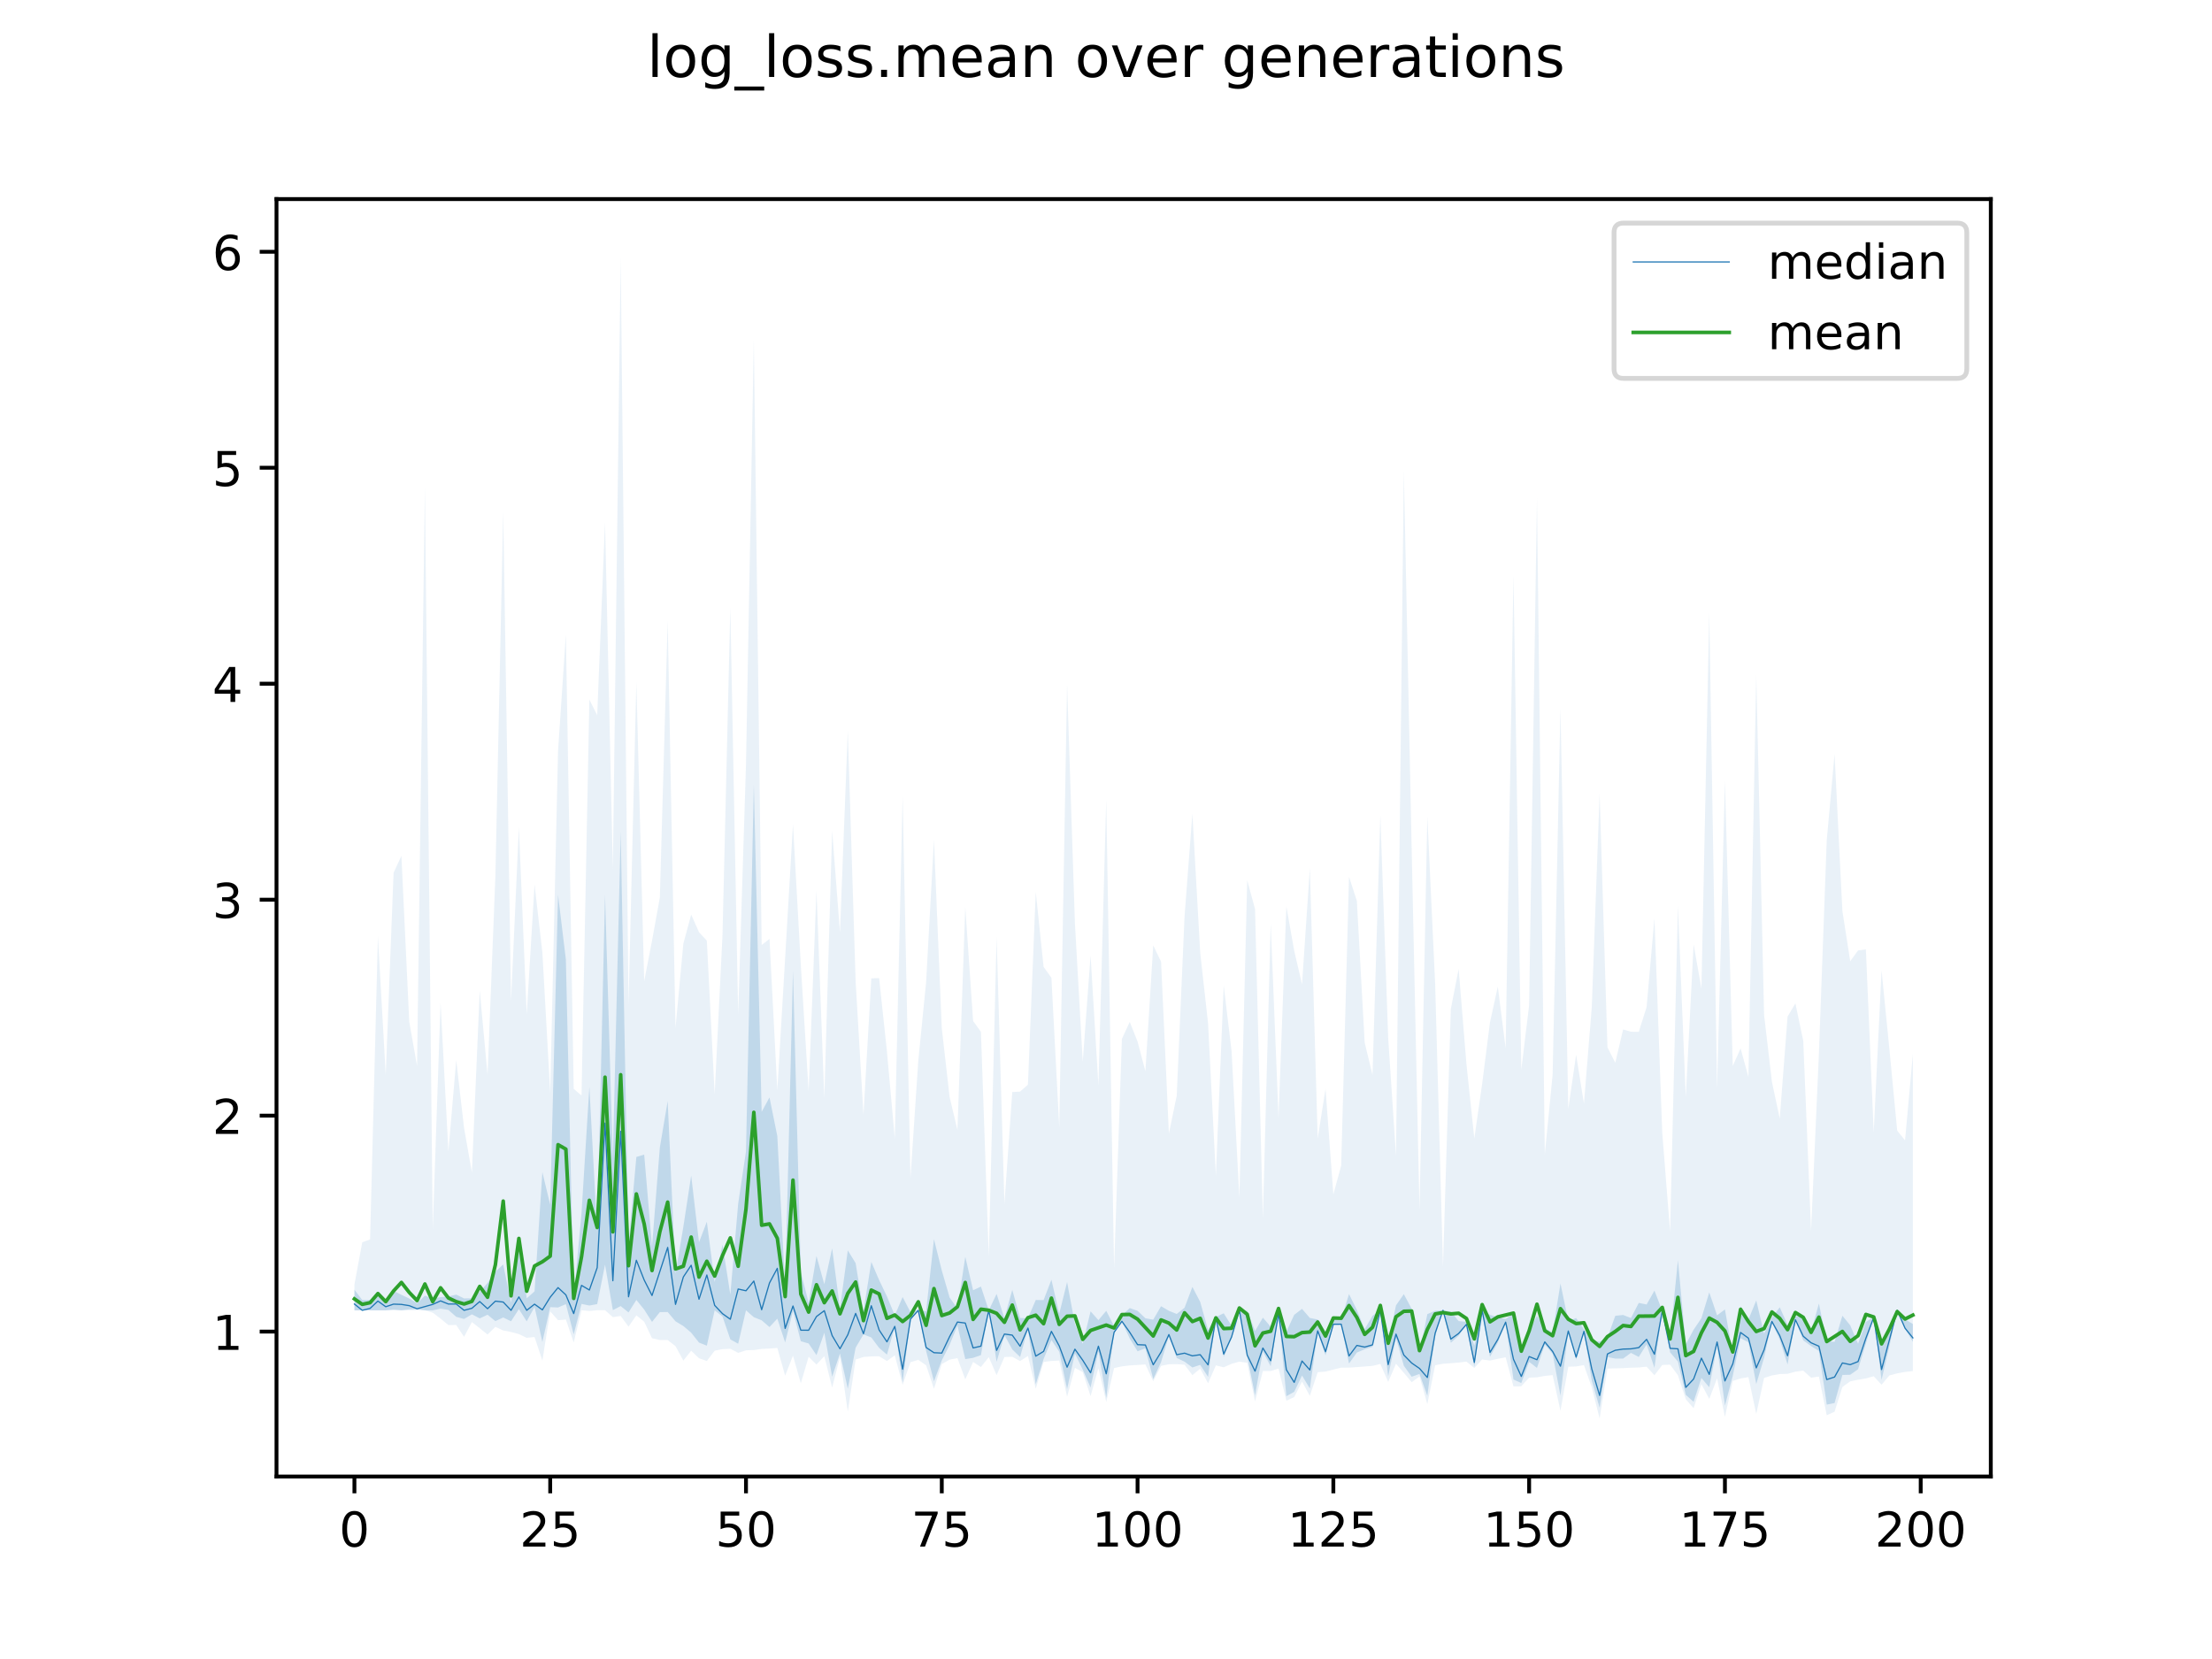 <?xml version="1.0" encoding="utf-8" standalone="no"?>
<!DOCTYPE svg PUBLIC "-//W3C//DTD SVG 1.1//EN"
  "http://www.w3.org/Graphics/SVG/1.1/DTD/svg11.dtd">
<!-- Created with matplotlib (https://matplotlib.org/) -->
<svg height="345.6pt" version="1.1" viewBox="0 0 460.8 345.6" width="460.8pt" xmlns="http://www.w3.org/2000/svg" xmlns:xlink="http://www.w3.org/1999/xlink">
 <defs>
  <style type="text/css">
*{stroke-linecap:butt;stroke-linejoin:round;}
  </style>
 </defs>
 <g id="figure_1">
  <g id="patch_1">
   <path d="M 0 345.6 
L 460.8 345.6 
L 460.8 0 
L 0 0 
z
" style="fill:#ffffff;"/>
  </g>
  <g id="axes_1">
   <g id="patch_2">
    <path d="M 57.6 307.584 
L 414.72 307.584 
L 414.72 41.472 
L 57.6 41.472 
z
" style="fill:#ffffff;"/>
   </g>
   <g id="PolyCollection_1">
    <path clip-path="url(#pd19eeae9bf)" d="M 73.833 268.662 
L 73.833 272.963 
L 75.464 272.963 
L 77.096 272.963 
L 78.727 272.963 
L 80.358 272.963 
L 81.99 272.797 
L 83.621 272.963 
L 85.253 272.754 
L 86.884 272.712 
L 88.516 272.959 
L 90.147 272.963 
L 91.778 272.611 
L 93.41 272.883 
L 95.041 274.317 
L 96.673 274.766 
L 98.304 273.795 
L 99.936 274.644 
L 101.567 273.883 
L 103.198 275.218 
L 104.83 274.454 
L 106.461 275.244 
L 108.093 272.721 
L 109.724 275.262 
L 111.356 272.267 
L 112.987 279.549 
L 114.618 272.303 
L 116.25 272.374 
L 117.881 271.678 
L 119.513 277.966 
L 121.144 271.625 
L 122.776 271.966 
L 124.407 271.668 
L 126.038 263.473 
L 127.67 272.926 
L 129.301 272.08 
L 130.933 273.408 
L 132.564 270.801 
L 134.196 272.808 
L 135.827 275.377 
L 137.458 273.339 
L 139.09 273.314 
L 140.721 275.253 
L 142.353 276.236 
L 143.984 277.617 
L 145.616 279.681 
L 147.247 280.33 
L 148.879 272.963 
L 150.51 274.254 
L 152.141 279.015 
L 153.773 279.924 
L 155.404 272.963 
L 157.036 274.396 
L 158.667 275.043 
L 160.299 276.452 
L 161.93 274.697 
L 163.561 279.648 
L 165.193 273.113 
L 166.824 279.4 
L 168.456 279.872 
L 170.087 282.299 
L 171.719 277.636 
L 173.35 286.793 
L 174.981 281.963 
L 176.613 289.296 
L 178.244 280.745 
L 179.876 277.982 
L 181.507 278.613 
L 183.139 280.793 
L 184.77 282.19 
L 186.401 276.42 
L 188.033 287.934 
L 189.664 274.932 
L 191.296 272.963 
L 192.927 281.452 
L 194.559 287.742 
L 196.19 283.396 
L 197.821 280.162 
L 199.453 276.141 
L 201.084 283.129 
L 202.716 282.862 
L 204.347 282.297 
L 205.979 272.985 
L 207.61 283.694 
L 209.241 278.099 
L 210.873 281.106 
L 212.504 282.688 
L 214.136 276.841 
L 215.767 288.35 
L 217.399 283.112 
L 219.03 279.156 
L 220.661 281.586 
L 222.293 289.342 
L 223.924 281.957 
L 225.556 285.314 
L 227.187 289.05 
L 228.819 281.466 
L 230.45 291.189 
L 232.081 277.614 
L 233.713 275.319 
L 235.344 278.83 
L 236.976 281.492 
L 238.607 280.88 
L 240.239 287.294 
L 241.87 283.75 
L 243.501 278.337 
L 245.133 282.885 
L 246.764 283.662 
L 248.396 284.871 
L 250.027 284.323 
L 251.659 286.822 
L 253.29 274.632 
L 254.921 282.674 
L 256.553 278.7 
L 258.184 272.963 
L 259.816 282.586 
L 261.447 290.679 
L 263.079 281.541 
L 264.71 284.641 
L 266.341 273.637 
L 267.973 290.854 
L 269.604 289.942 
L 271.236 286.545 
L 272.867 289.245 
L 274.499 277.474 
L 276.13 282.363 
L 277.761 275.904 
L 279.393 275.937 
L 281.024 284.054 
L 282.656 281.76 
L 284.287 281.078 
L 285.919 280.586 
L 287.55 272.963 
L 289.181 286.709 
L 290.813 278.735 
L 292.444 284.51 
L 294.076 286.799 
L 295.707 286.215 
L 297.339 290.758 
L 298.97 278.33 
L 300.601 272.963 
L 302.233 279.728 
L 303.864 278.259 
L 305.496 275.943 
L 307.127 284.716 
L 308.759 272.963 
L 310.39 282.658 
L 312.021 279.701 
L 313.653 275.501 
L 315.284 287.373 
L 316.916 288.113 
L 318.547 283.698 
L 320.179 284.964 
L 321.81 280.107 
L 323.441 282.017 
L 325.073 290.73 
L 326.704 277.304 
L 328.336 283.241 
L 329.967 277.39 
L 331.599 287.632 
L 333.23 293.251 
L 334.862 282.68 
L 336.493 283.022 
L 338.124 283.016 
L 339.756 281.827 
L 341.387 282.68 
L 343.019 280.058 
L 344.65 284.949 
L 346.282 273.108 
L 347.913 281.712 
L 349.544 283.645 
L 351.176 290.573 
L 352.807 292.02 
L 354.439 287.052 
L 356.07 288.987 
L 357.702 280.424 
L 359.333 292.82 
L 360.964 286.626 
L 362.596 278.779 
L 364.227 279.622 
L 365.859 288.326 
L 367.49 282.858 
L 369.122 275.461 
L 370.753 279.078 
L 372.384 284.245 
L 374.016 275.043 
L 375.647 279.215 
L 377.279 280.408 
L 378.91 281.427 
L 380.542 292.601 
L 382.173 292.279 
L 383.804 286.427 
L 385.436 286.388 
L 387.067 285.234 
L 388.699 279.898 
L 390.33 274.487 
L 391.962 287.452 
L 393.593 280.478 
L 395.224 272.963 
L 396.856 276.84 
L 398.487 279.524 
L 398.487 275.82 
L 398.487 275.82 
L 396.856 274.839 
L 395.224 272.963 
L 393.593 277.641 
L 391.962 279.74 
L 390.33 274.375 
L 388.699 275.38 
L 387.067 279.917 
L 385.436 276.087 
L 383.804 274.096 
L 382.173 279.535 
L 380.542 279.378 
L 378.91 271.561 
L 377.279 277.448 
L 375.647 274.221 
L 374.016 274.228 
L 372.384 275.976 
L 370.753 272.33 
L 369.122 274.467 
L 367.49 277.827 
L 365.859 270.903 
L 364.227 274.888 
L 362.596 272.112 
L 360.964 282.05 
L 359.333 272.772 
L 357.702 274.01 
L 356.07 269.227 
L 354.439 274.597 
L 352.807 277.011 
L 351.176 280.076 
L 349.544 262.536 
L 347.913 278.697 
L 346.282 273.073 
L 344.65 268.855 
L 343.019 271.749 
L 341.387 271.422 
L 339.756 274.573 
L 338.124 273.928 
L 336.493 274.108 
L 334.862 278.653 
L 333.23 279.495 
L 331.599 279.196 
L 329.967 276.924 
L 328.336 274.573 
L 326.704 275.196 
L 325.073 267.374 
L 323.441 277.583 
L 321.81 276.674 
L 320.179 274.109 
L 318.547 277.285 
L 316.916 281.273 
L 315.284 273.67 
L 313.653 274.789 
L 312.021 274.373 
L 310.39 273.906 
L 308.759 272.963 
L 307.127 280.301 
L 305.496 275.375 
L 303.864 275.206 
L 302.233 273.21 
L 300.601 272.963 
L 298.97 273.059 
L 297.339 273.76 
L 295.707 281.837 
L 294.076 272.646 
L 292.444 269.593 
L 290.813 271.927 
L 289.181 279.664 
L 287.55 272.963 
L 285.919 274.091 
L 284.287 276.899 
L 282.656 272.872 
L 281.024 269.57 
L 279.393 274.887 
L 277.761 274.772 
L 276.13 277.402 
L 274.499 274.875 
L 272.867 274.555 
L 271.236 272.66 
L 269.604 273.902 
L 267.973 277.418 
L 266.341 273.149 
L 264.71 276.379 
L 263.079 274.487 
L 261.447 277.282 
L 259.816 273.088 
L 258.184 272.963 
L 256.553 276.162 
L 254.921 273.582 
L 253.29 274.349 
L 251.659 277.045 
L 250.027 271.22 
L 248.396 268.088 
L 246.764 272.431 
L 245.133 273.723 
L 243.501 273.067 
L 241.87 272.105 
L 240.239 274.911 
L 238.607 274.613 
L 236.976 273.068 
L 235.344 272.494 
L 233.713 274.036 
L 232.081 276.236 
L 230.45 273.065 
L 228.819 275.006 
L 227.187 273.171 
L 225.556 279.92 
L 223.924 275.813 
L 222.293 267.078 
L 220.661 273.665 
L 219.03 266.586 
L 217.399 270.835 
L 215.767 270.807 
L 214.136 274.625 
L 212.504 274.559 
L 210.873 268.703 
L 209.241 274.609 
L 207.61 269.545 
L 205.979 272.974 
L 204.347 268.015 
L 202.716 268.783 
L 201.084 261.816 
L 199.453 272.597 
L 197.821 270.297 
L 196.19 264.651 
L 194.559 258.149 
L 192.927 273.176 
L 191.296 272.894 
L 189.664 273.329 
L 188.033 270.201 
L 186.401 274.007 
L 184.77 270.068 
L 183.139 266.665 
L 181.507 262.868 
L 179.876 273.142 
L 178.244 263.139 
L 176.613 260.471 
L 174.981 272.573 
L 173.35 260.055 
L 171.719 267.525 
L 170.087 261.661 
L 168.456 271.385 
L 166.824 264.96 
L 165.193 202.196 
L 163.561 268.268 
L 161.93 236.667 
L 160.299 228.611 
L 158.667 231.621 
L 157.036 163.438 
L 155.404 239.851 
L 153.773 250.771 
L 152.141 269.685 
L 150.51 259.251 
L 148.879 267.076 
L 147.247 254.523 
L 145.616 258.787 
L 143.984 244.881 
L 142.353 255.55 
L 140.721 265.33 
L 139.09 229.368 
L 137.458 239.026 
L 135.827 259.654 
L 134.196 240.526 
L 132.564 241.014 
L 130.933 259.222 
L 129.301 173.213 
L 127.67 241.336 
L 126.038 186.417 
L 124.407 256.644 
L 122.776 226.412 
L 121.144 252.655 
L 119.513 270.28 
L 117.881 199.881 
L 116.25 186.395 
L 114.618 250.968 
L 112.987 244.194 
L 111.356 269.009 
L 109.724 270.466 
L 108.093 258.556 
L 106.461 271.395 
L 104.83 263.41 
L 103.198 264.917 
L 101.567 267.27 
L 99.936 269.095 
L 98.304 270.457 
L 96.673 270.482 
L 95.041 269.689 
L 93.41 270.075 
L 91.778 270.217 
L 90.147 270.505 
L 88.516 269.913 
L 86.884 271.472 
L 85.253 270.505 
L 83.621 269.737 
L 81.99 268.9 
L 80.358 271.654 
L 78.727 269.901 
L 77.096 270.812 
L 75.464 270.812 
L 73.833 268.662 
z
" style="fill:#1f77b4;fill-opacity:0.2;"/>
   </g>
   <g id="PolyCollection_2">
    <path clip-path="url(#pd19eeae9bf)" d="M 73.833 267.587 
L 73.833 272.963 
L 75.464 272.963 
L 77.096 272.963 
L 78.727 272.963 
L 80.358 272.963 
L 81.99 272.963 
L 83.621 272.963 
L 85.253 272.963 
L 86.884 272.963 
L 88.516 272.963 
L 90.147 273.45 
L 91.778 274.688 
L 93.41 276.043 
L 95.041 276.025 
L 96.673 278.493 
L 98.304 275.406 
L 99.936 276.689 
L 101.567 278.007 
L 103.198 276.397 
L 104.83 277.16 
L 106.461 277.474 
L 108.093 277.918 
L 109.724 278.692 
L 111.356 278.523 
L 112.987 283.436 
L 114.618 273.185 
L 116.25 275.016 
L 117.881 274.884 
L 119.513 279.661 
L 121.144 272.945 
L 122.776 273.111 
L 124.407 272.938 
L 126.038 272.938 
L 127.67 274.385 
L 129.301 274.134 
L 130.933 276.366 
L 132.564 274.01 
L 134.196 275.327 
L 135.827 278.776 
L 137.458 279.149 
L 139.09 279.163 
L 140.721 280.426 
L 142.353 283.442 
L 143.984 281.378 
L 145.616 282.952 
L 147.247 283.52 
L 148.879 281.376 
L 150.51 281.053 
L 152.141 280.977 
L 153.773 281.829 
L 155.404 281.291 
L 157.036 281.239 
L 158.667 281.007 
L 160.299 280.927 
L 161.93 280.798 
L 163.561 286.582 
L 165.193 282.402 
L 166.824 288.159 
L 168.456 282.643 
L 170.087 284.262 
L 171.719 282.519 
L 173.35 289.052 
L 174.981 282.718 
L 176.613 294.049 
L 178.244 283.219 
L 179.876 282.683 
L 181.507 282.563 
L 183.139 282.542 
L 184.77 283.51 
L 186.401 282.344 
L 188.033 288.5 
L 189.664 283.769 
L 191.296 283.277 
L 192.927 284.414 
L 194.559 289.298 
L 196.19 284.155 
L 197.821 283.244 
L 199.453 282.922 
L 201.084 287.354 
L 202.716 283.722 
L 204.347 284.777 
L 205.979 282.724 
L 207.61 286.464 
L 209.241 282.69 
L 210.873 282.645 
L 212.504 283.531 
L 214.136 282.484 
L 215.767 289.303 
L 217.399 283.72 
L 219.03 283.512 
L 220.661 283.42 
L 222.293 290.958 
L 223.924 284.94 
L 225.556 285.84 
L 227.187 290.841 
L 228.819 285.014 
L 230.45 292.028 
L 232.081 284.999 
L 233.713 284.641 
L 235.344 284.441 
L 236.976 284.347 
L 238.607 284.237 
L 240.239 287.732 
L 241.87 284.538 
L 243.501 284.201 
L 245.133 284.179 
L 246.764 284.291 
L 248.396 286.462 
L 250.027 285.11 
L 251.659 288.151 
L 253.29 284.429 
L 254.921 284.839 
L 256.553 284.113 
L 258.184 283.648 
L 259.816 283.898 
L 261.447 291.923 
L 263.079 285.611 
L 264.71 285.61 
L 266.341 285.09 
L 267.973 291.79 
L 269.604 291.033 
L 271.236 287.818 
L 272.867 290.774 
L 274.499 285.857 
L 276.13 285.724 
L 277.761 285.297 
L 279.393 284.911 
L 281.024 284.898 
L 282.656 284.795 
L 284.287 284.669 
L 285.919 284.539 
L 287.55 284.14 
L 289.181 287.87 
L 290.813 284.097 
L 292.444 285.974 
L 294.076 287.948 
L 295.707 286.746 
L 297.339 292.494 
L 298.97 284.405 
L 300.601 284.096 
L 302.233 283.985 
L 303.864 283.842 
L 305.496 283.646 
L 307.127 284.974 
L 308.759 283.201 
L 310.39 283.433 
L 312.021 283.064 
L 313.653 282.753 
L 315.284 288.82 
L 316.916 288.788 
L 318.547 286.986 
L 320.179 286.925 
L 321.81 286.624 
L 323.441 286.458 
L 325.073 293.897 
L 326.704 284.716 
L 328.336 284.655 
L 329.967 284.383 
L 331.599 289.021 
L 333.23 295.488 
L 334.862 285.104 
L 336.493 285.05 
L 338.124 285.014 
L 339.756 284.916 
L 341.387 284.874 
L 343.019 284.704 
L 344.65 286.485 
L 346.282 284.353 
L 347.913 284.283 
L 349.544 286.492 
L 351.176 291.482 
L 352.807 293.351 
L 354.439 288.345 
L 356.07 291.413 
L 357.702 287.143 
L 359.333 295.165 
L 360.964 287.673 
L 362.596 287.164 
L 364.227 286.871 
L 365.859 294.55 
L 367.49 287.056 
L 369.122 286.53 
L 370.753 286.235 
L 372.384 286.193 
L 374.016 285.744 
L 375.647 285.52 
L 377.279 286.994 
L 378.91 286.761 
L 380.542 294.822 
L 382.173 294.086 
L 383.804 288.934 
L 385.436 287.759 
L 387.067 287.422 
L 388.699 287.151 
L 390.33 286.698 
L 391.962 288.458 
L 393.593 286.529 
L 395.224 286.092 
L 396.856 285.802 
L 398.487 285.613 
L 398.487 219.59 
L 398.487 219.59 
L 396.856 237.545 
L 395.224 235.545 
L 393.593 218.53 
L 391.962 202.124 
L 390.33 235.935 
L 388.699 197.789 
L 387.067 197.994 
L 385.436 200.242 
L 383.804 189.771 
L 382.173 157.08 
L 380.542 175.04 
L 378.91 219.529 
L 377.279 256.369 
L 375.647 216.814 
L 374.016 209.031 
L 372.384 211.769 
L 370.753 233.006 
L 369.122 225.353 
L 367.49 211.423 
L 365.859 140.615 
L 364.227 224.35 
L 362.596 218.399 
L 360.964 222.077 
L 359.333 162.617 
L 357.702 226.869 
L 356.07 127.613 
L 354.439 205.93 
L 352.807 196.721 
L 351.176 228.573 
L 349.544 188.712 
L 347.913 256.548 
L 346.282 236.081 
L 344.65 191.276 
L 343.019 209.793 
L 341.387 214.948 
L 339.756 214.93 
L 338.124 214.449 
L 336.493 221.382 
L 334.862 218.177 
L 333.23 165.322 
L 331.599 209.787 
L 329.967 229.9 
L 328.336 219.719 
L 326.704 230.987 
L 325.073 147.492 
L 323.441 223.877 
L 321.81 240.488 
L 320.179 103.689 
L 318.547 209.387 
L 316.916 222.866 
L 315.284 119.784 
L 313.653 218.384 
L 312.021 205.531 
L 310.39 212.973 
L 308.759 225.793 
L 307.127 237.165 
L 305.496 221.75 
L 303.864 201.858 
L 302.233 210.187 
L 300.601 263.888 
L 298.97 204.99 
L 297.339 170.053 
L 295.707 252.131 
L 294.076 176.878 
L 292.444 98.082 
L 290.813 240.82 
L 289.181 216.17 
L 287.55 169.858 
L 285.919 223.931 
L 284.287 217.196 
L 282.656 187.664 
L 281.024 182.657 
L 279.393 242.815 
L 277.761 248.806 
L 276.13 226.816 
L 274.499 237.176 
L 272.867 180.855 
L 271.236 205.052 
L 269.604 198.052 
L 267.973 188.84 
L 266.341 232.795 
L 264.71 192.432 
L 263.079 253.882 
L 261.447 189.379 
L 259.816 183.372 
L 258.184 249.46 
L 256.553 218.867 
L 254.921 205.266 
L 253.29 244.925 
L 251.659 213.162 
L 250.027 198.496 
L 248.396 169.491 
L 246.764 190.911 
L 245.133 228.268 
L 243.501 236.131 
L 241.87 200.325 
L 240.239 196.944 
L 238.607 223.159 
L 236.976 216.98 
L 235.344 212.875 
L 233.713 216.444 
L 232.081 264.24 
L 230.45 166.496 
L 228.819 226.096 
L 227.187 199.053 
L 225.556 221.175 
L 223.924 192.301 
L 222.293 142.554 
L 220.661 234.822 
L 219.03 203.687 
L 217.399 201.421 
L 215.767 185.81 
L 214.136 225.96 
L 212.504 227.399 
L 210.873 227.499 
L 209.241 250.8 
L 207.61 195.194 
L 205.979 261.75 
L 204.347 214.95 
L 202.716 212.684 
L 201.084 188.946 
L 199.453 235.395 
L 197.821 228.521 
L 196.19 214.202 
L 194.559 174.923 
L 192.927 204.601 
L 191.296 220.963 
L 189.664 245.471 
L 188.033 165.789 
L 186.401 237.164 
L 184.77 219.074 
L 183.139 203.759 
L 181.507 203.811 
L 179.876 232.243 
L 178.244 204.489 
L 176.613 152.252 
L 174.981 194.253 
L 173.35 173.058 
L 171.719 228.784 
L 170.087 185.514 
L 168.456 227.355 
L 166.824 201.044 
L 165.193 171.702 
L 163.561 199.532 
L 161.93 227.125 
L 160.299 195.599 
L 158.667 196.862 
L 157.036 70.8 
L 155.404 159.249 
L 153.773 211.245 
L 152.141 126.542 
L 150.51 194.809 
L 148.879 227.927 
L 147.247 195.959 
L 145.616 194.204 
L 143.984 190.524 
L 142.353 196.587 
L 140.721 214.148 
L 139.09 129.345 
L 137.458 186.976 
L 135.827 195.978 
L 134.196 204.404 
L 132.564 142.067 
L 130.933 209.259 
L 129.301 53.568 
L 127.67 181.025 
L 126.038 108.787 
L 124.407 148.983 
L 122.776 145.74 
L 121.144 228.223 
L 119.513 226.829 
L 117.881 132.147 
L 116.25 156.459 
L 114.618 227.606 
L 112.987 198.413 
L 111.356 184.266 
L 109.724 211.288 
L 108.093 172.29 
L 106.461 208.542 
L 104.83 106.538 
L 103.198 182.536 
L 101.567 223.91 
L 99.936 206.347 
L 98.304 244.24 
L 96.673 234.987 
L 95.041 220.85 
L 93.41 239.891 
L 91.778 208.86 
L 90.147 256.038 
L 88.516 101.49 
L 86.884 222.076 
L 85.253 212.854 
L 83.621 178.299 
L 81.99 181.816 
L 80.358 223.915 
L 78.727 195.056 
L 77.096 258.189 
L 75.464 258.796 
L 73.833 267.587 
z
" style="fill:#1f77b4;fill-opacity:0.1;"/>
   </g>
   <g id="matplotlib.axis_1">
    <g id="xtick_1">
     <g id="line2d_1">
      <defs>
       <path d="M 0 0 
L 0 3.5 
" id="m68be1edccc" style="stroke:#000000;stroke-width:0.8;"/>
      </defs>
      <g>
       <use style="stroke:#000000;stroke-width:0.8;" x="73.833" xlink:href="#m68be1edccc" y="307.584"/>
      </g>
     </g>
     <g id="text_1">
      <!-- 0 -->
      <defs>
       <path d="M 31.781 66.406 
Q 24.172 66.406 20.328 58.906 
Q 16.5 51.422 16.5 36.375 
Q 16.5 21.391 20.328 13.891 
Q 24.172 6.391 31.781 6.391 
Q 39.453 6.391 43.281 13.891 
Q 47.125 21.391 47.125 36.375 
Q 47.125 51.422 43.281 58.906 
Q 39.453 66.406 31.781 66.406 
z
M 31.781 74.219 
Q 44.047 74.219 50.516 64.516 
Q 56.984 54.828 56.984 36.375 
Q 56.984 17.969 50.516 8.266 
Q 44.047 -1.422 31.781 -1.422 
Q 19.531 -1.422 13.062 8.266 
Q 6.594 17.969 6.594 36.375 
Q 6.594 54.828 13.062 64.516 
Q 19.531 74.219 31.781 74.219 
z
" id="DejaVuSans-48"/>
      </defs>
      <g transform="translate(70.651 322.182)scale(0.1 -0.1)">
       <use xlink:href="#DejaVuSans-48"/>
      </g>
     </g>
    </g>
    <g id="xtick_2">
     <g id="line2d_2">
      <g>
       <use style="stroke:#000000;stroke-width:0.8;" x="114.618" xlink:href="#m68be1edccc" y="307.584"/>
      </g>
     </g>
     <g id="text_2">
      <!-- 25 -->
      <defs>
       <path d="M 19.188 8.297 
L 53.609 8.297 
L 53.609 0 
L 7.328 0 
L 7.328 8.297 
Q 12.938 14.109 22.625 23.891 
Q 32.328 33.688 34.812 36.531 
Q 39.547 41.844 41.422 45.531 
Q 43.312 49.219 43.312 52.781 
Q 43.312 58.594 39.234 62.25 
Q 35.156 65.922 28.609 65.922 
Q 23.969 65.922 18.812 64.312 
Q 13.672 62.703 7.812 59.422 
L 7.812 69.391 
Q 13.766 71.781 18.938 73 
Q 24.125 74.219 28.422 74.219 
Q 39.75 74.219 46.484 68.547 
Q 53.219 62.891 53.219 53.422 
Q 53.219 48.922 51.531 44.891 
Q 49.859 40.875 45.406 35.406 
Q 44.188 33.984 37.641 27.219 
Q 31.109 20.453 19.188 8.297 
z
" id="DejaVuSans-50"/>
       <path d="M 10.797 72.906 
L 49.516 72.906 
L 49.516 64.594 
L 19.828 64.594 
L 19.828 46.734 
Q 21.969 47.469 24.109 47.828 
Q 26.266 48.188 28.422 48.188 
Q 40.625 48.188 47.75 41.5 
Q 54.891 34.812 54.891 23.391 
Q 54.891 11.625 47.562 5.094 
Q 40.234 -1.422 26.906 -1.422 
Q 22.312 -1.422 17.547 -0.641 
Q 12.797 0.141 7.719 1.703 
L 7.719 11.625 
Q 12.109 9.234 16.797 8.062 
Q 21.484 6.891 26.703 6.891 
Q 35.156 6.891 40.078 11.328 
Q 45.016 15.766 45.016 23.391 
Q 45.016 31 40.078 35.438 
Q 35.156 39.891 26.703 39.891 
Q 22.75 39.891 18.812 39.016 
Q 14.891 38.141 10.797 36.281 
z
" id="DejaVuSans-53"/>
      </defs>
      <g transform="translate(108.256 322.182)scale(0.1 -0.1)">
       <use xlink:href="#DejaVuSans-50"/>
       <use x="63.623" xlink:href="#DejaVuSans-53"/>
      </g>
     </g>
    </g>
    <g id="xtick_3">
     <g id="line2d_3">
      <g>
       <use style="stroke:#000000;stroke-width:0.8;" x="155.404" xlink:href="#m68be1edccc" y="307.584"/>
      </g>
     </g>
     <g id="text_3">
      <!-- 50 -->
      <g transform="translate(149.042 322.182)scale(0.1 -0.1)">
       <use xlink:href="#DejaVuSans-53"/>
       <use x="63.623" xlink:href="#DejaVuSans-48"/>
      </g>
     </g>
    </g>
    <g id="xtick_4">
     <g id="line2d_4">
      <g>
       <use style="stroke:#000000;stroke-width:0.8;" x="196.19" xlink:href="#m68be1edccc" y="307.584"/>
      </g>
     </g>
     <g id="text_4">
      <!-- 75 -->
      <defs>
       <path d="M 8.203 72.906 
L 55.078 72.906 
L 55.078 68.703 
L 28.609 0 
L 18.312 0 
L 43.219 64.594 
L 8.203 64.594 
z
" id="DejaVuSans-55"/>
      </defs>
      <g transform="translate(189.827 322.182)scale(0.1 -0.1)">
       <use xlink:href="#DejaVuSans-55"/>
       <use x="63.623" xlink:href="#DejaVuSans-53"/>
      </g>
     </g>
    </g>
    <g id="xtick_5">
     <g id="line2d_5">
      <g>
       <use style="stroke:#000000;stroke-width:0.8;" x="236.976" xlink:href="#m68be1edccc" y="307.584"/>
      </g>
     </g>
     <g id="text_5">
      <!-- 100 -->
      <defs>
       <path d="M 12.406 8.297 
L 28.516 8.297 
L 28.516 63.922 
L 10.984 60.406 
L 10.984 69.391 
L 28.422 72.906 
L 38.281 72.906 
L 38.281 8.297 
L 54.391 8.297 
L 54.391 0 
L 12.406 0 
z
" id="DejaVuSans-49"/>
      </defs>
      <g transform="translate(227.432 322.182)scale(0.1 -0.1)">
       <use xlink:href="#DejaVuSans-49"/>
       <use x="63.623" xlink:href="#DejaVuSans-48"/>
       <use x="127.246" xlink:href="#DejaVuSans-48"/>
      </g>
     </g>
    </g>
    <g id="xtick_6">
     <g id="line2d_6">
      <g>
       <use style="stroke:#000000;stroke-width:0.8;" x="277.761" xlink:href="#m68be1edccc" y="307.584"/>
      </g>
     </g>
     <g id="text_6">
      <!-- 125 -->
      <g transform="translate(268.218 322.182)scale(0.1 -0.1)">
       <use xlink:href="#DejaVuSans-49"/>
       <use x="63.623" xlink:href="#DejaVuSans-50"/>
       <use x="127.246" xlink:href="#DejaVuSans-53"/>
      </g>
     </g>
    </g>
    <g id="xtick_7">
     <g id="line2d_7">
      <g>
       <use style="stroke:#000000;stroke-width:0.8;" x="318.547" xlink:href="#m68be1edccc" y="307.584"/>
      </g>
     </g>
     <g id="text_7">
      <!-- 150 -->
      <g transform="translate(309.003 322.182)scale(0.1 -0.1)">
       <use xlink:href="#DejaVuSans-49"/>
       <use x="63.623" xlink:href="#DejaVuSans-53"/>
       <use x="127.246" xlink:href="#DejaVuSans-48"/>
      </g>
     </g>
    </g>
    <g id="xtick_8">
     <g id="line2d_8">
      <g>
       <use style="stroke:#000000;stroke-width:0.8;" x="359.333" xlink:href="#m68be1edccc" y="307.584"/>
      </g>
     </g>
     <g id="text_8">
      <!-- 175 -->
      <g transform="translate(349.789 322.182)scale(0.1 -0.1)">
       <use xlink:href="#DejaVuSans-49"/>
       <use x="63.623" xlink:href="#DejaVuSans-55"/>
       <use x="127.246" xlink:href="#DejaVuSans-53"/>
      </g>
     </g>
    </g>
    <g id="xtick_9">
     <g id="line2d_9">
      <g>
       <use style="stroke:#000000;stroke-width:0.8;" x="400.119" xlink:href="#m68be1edccc" y="307.584"/>
      </g>
     </g>
     <g id="text_9">
      <!-- 200 -->
      <g transform="translate(390.575 322.182)scale(0.1 -0.1)">
       <use xlink:href="#DejaVuSans-50"/>
       <use x="63.623" xlink:href="#DejaVuSans-48"/>
       <use x="127.246" xlink:href="#DejaVuSans-48"/>
      </g>
     </g>
    </g>
   </g>
   <g id="matplotlib.axis_2">
    <g id="ytick_1">
     <g id="line2d_10">
      <defs>
       <path d="M 0 0 
L -3.5 0 
" id="m3cb9713efa" style="stroke:#000000;stroke-width:0.8;"/>
      </defs>
      <g>
       <use style="stroke:#000000;stroke-width:0.8;" x="57.6" xlink:href="#m3cb9713efa" y="277.399"/>
      </g>
     </g>
     <g id="text_10">
      <!-- 1 -->
      <g transform="translate(44.237 281.199)scale(0.1 -0.1)">
       <use xlink:href="#DejaVuSans-49"/>
      </g>
     </g>
    </g>
    <g id="ytick_2">
     <g id="line2d_11">
      <g>
       <use style="stroke:#000000;stroke-width:0.8;" x="57.6" xlink:href="#m3cb9713efa" y="232.41"/>
      </g>
     </g>
     <g id="text_11">
      <!-- 2 -->
      <g transform="translate(44.237 236.209)scale(0.1 -0.1)">
       <use xlink:href="#DejaVuSans-50"/>
      </g>
     </g>
    </g>
    <g id="ytick_3">
     <g id="line2d_12">
      <g>
       <use style="stroke:#000000;stroke-width:0.8;" x="57.6" xlink:href="#m3cb9713efa" y="187.42"/>
      </g>
     </g>
     <g id="text_12">
      <!-- 3 -->
      <defs>
       <path d="M 40.578 39.312 
Q 47.656 37.797 51.625 33 
Q 55.609 28.219 55.609 21.188 
Q 55.609 10.406 48.188 4.484 
Q 40.766 -1.422 27.094 -1.422 
Q 22.516 -1.422 17.656 -0.516 
Q 12.797 0.391 7.625 2.203 
L 7.625 11.719 
Q 11.719 9.328 16.594 8.109 
Q 21.484 6.891 26.812 6.891 
Q 36.078 6.891 40.938 10.547 
Q 45.797 14.203 45.797 21.188 
Q 45.797 27.641 41.281 31.266 
Q 36.766 34.906 28.719 34.906 
L 20.219 34.906 
L 20.219 43.016 
L 29.109 43.016 
Q 36.375 43.016 40.234 45.922 
Q 44.094 48.828 44.094 54.297 
Q 44.094 59.906 40.109 62.906 
Q 36.141 65.922 28.719 65.922 
Q 24.656 65.922 20.016 65.031 
Q 15.375 64.156 9.812 62.312 
L 9.812 71.094 
Q 15.438 72.656 20.344 73.438 
Q 25.25 74.219 29.594 74.219 
Q 40.828 74.219 47.359 69.109 
Q 53.906 64.016 53.906 55.328 
Q 53.906 49.266 50.438 45.094 
Q 46.969 40.922 40.578 39.312 
z
" id="DejaVuSans-51"/>
      </defs>
      <g transform="translate(44.237 191.22)scale(0.1 -0.1)">
       <use xlink:href="#DejaVuSans-51"/>
      </g>
     </g>
    </g>
    <g id="ytick_4">
     <g id="line2d_13">
      <g>
       <use style="stroke:#000000;stroke-width:0.8;" x="57.6" xlink:href="#m3cb9713efa" y="142.431"/>
      </g>
     </g>
     <g id="text_13">
      <!-- 4 -->
      <defs>
       <path d="M 37.797 64.312 
L 12.891 25.391 
L 37.797 25.391 
z
M 35.203 72.906 
L 47.609 72.906 
L 47.609 25.391 
L 58.016 25.391 
L 58.016 17.188 
L 47.609 17.188 
L 47.609 0 
L 37.797 0 
L 37.797 17.188 
L 4.891 17.188 
L 4.891 26.703 
z
" id="DejaVuSans-52"/>
      </defs>
      <g transform="translate(44.237 146.23)scale(0.1 -0.1)">
       <use xlink:href="#DejaVuSans-52"/>
      </g>
     </g>
    </g>
    <g id="ytick_5">
     <g id="line2d_14">
      <g>
       <use style="stroke:#000000;stroke-width:0.8;" x="57.6" xlink:href="#m3cb9713efa" y="97.442"/>
      </g>
     </g>
     <g id="text_14">
      <!-- 5 -->
      <g transform="translate(44.237 101.241)scale(0.1 -0.1)">
       <use xlink:href="#DejaVuSans-53"/>
      </g>
     </g>
    </g>
    <g id="ytick_6">
     <g id="line2d_15">
      <g>
       <use style="stroke:#000000;stroke-width:0.8;" x="57.6" xlink:href="#m3cb9713efa" y="52.452"/>
      </g>
     </g>
     <g id="text_15">
      <!-- 6 -->
      <defs>
       <path d="M 33.016 40.375 
Q 26.375 40.375 22.484 35.828 
Q 18.609 31.297 18.609 23.391 
Q 18.609 15.531 22.484 10.953 
Q 26.375 6.391 33.016 6.391 
Q 39.656 6.391 43.531 10.953 
Q 47.406 15.531 47.406 23.391 
Q 47.406 31.297 43.531 35.828 
Q 39.656 40.375 33.016 40.375 
z
M 52.594 71.297 
L 52.594 62.312 
Q 48.875 64.062 45.094 64.984 
Q 41.312 65.922 37.594 65.922 
Q 27.828 65.922 22.672 59.328 
Q 17.531 52.734 16.797 39.406 
Q 19.672 43.656 24.016 45.922 
Q 28.375 48.188 33.594 48.188 
Q 44.578 48.188 50.953 41.516 
Q 57.328 34.859 57.328 23.391 
Q 57.328 12.156 50.688 5.359 
Q 44.047 -1.422 33.016 -1.422 
Q 20.359 -1.422 13.672 8.266 
Q 6.984 17.969 6.984 36.375 
Q 6.984 53.656 15.188 63.938 
Q 23.391 74.219 37.203 74.219 
Q 40.922 74.219 44.703 73.484 
Q 48.484 72.75 52.594 71.297 
z
" id="DejaVuSans-54"/>
      </defs>
      <g transform="translate(44.237 56.251)scale(0.1 -0.1)">
       <use xlink:href="#DejaVuSans-54"/>
      </g>
     </g>
    </g>
   </g>
   <g id="line2d_16">
    <path clip-path="url(#pd19eeae9bf)" d="M 73.833 271.654 
L 75.464 272.963 
L 77.096 272.56 
L 78.727 271.035 
L 80.358 272.218 
L 81.99 271.673 
L 83.621 271.732 
L 85.253 271.991 
L 86.884 272.64 
L 90.147 271.731 
L 91.778 270.998 
L 93.41 271.654 
L 95.041 271.654 
L 96.673 272.963 
L 98.304 272.539 
L 99.936 271.137 
L 101.567 272.623 
L 103.198 271.051 
L 104.83 271.241 
L 106.461 272.963 
L 108.093 270.169 
L 109.724 272.963 
L 111.356 271.681 
L 112.987 272.864 
L 114.618 270.234 
L 116.25 268.232 
L 117.881 269.749 
L 119.513 273.645 
L 121.144 267.769 
L 122.776 268.732 
L 124.407 264.068 
L 126.038 233.944 
L 127.67 266.8 
L 129.301 235.678 
L 130.933 270.146 
L 132.564 262.527 
L 134.196 266.654 
L 135.827 269.88 
L 139.09 259.862 
L 140.721 271.729 
L 142.353 266.015 
L 143.984 263.573 
L 145.616 270.656 
L 147.247 265.6 
L 148.879 271.933 
L 150.51 273.661 
L 152.141 274.82 
L 153.773 268.528 
L 155.404 268.89 
L 157.036 266.865 
L 158.667 272.839 
L 160.299 267.262 
L 161.93 264.21 
L 163.561 276.736 
L 165.193 272.059 
L 166.824 277.104 
L 168.456 277.113 
L 170.087 274.26 
L 171.719 273.036 
L 173.35 278.223 
L 174.981 280.977 
L 176.613 278.052 
L 178.244 273.6 
L 179.876 277.838 
L 181.507 272.006 
L 183.139 277.065 
L 184.77 279.53 
L 186.401 276.309 
L 188.033 285.239 
L 189.664 274.806 
L 191.296 272.963 
L 192.927 280.706 
L 194.559 281.792 
L 196.19 281.871 
L 197.821 278.441 
L 199.453 275.404 
L 201.084 275.616 
L 202.716 280.798 
L 204.347 280.428 
L 205.979 272.985 
L 207.61 281.31 
L 209.241 277.908 
L 210.873 278.13 
L 212.504 280.443 
L 214.136 276.661 
L 215.767 282.51 
L 217.399 281.519 
L 219.03 277.346 
L 220.661 280.392 
L 222.293 284.814 
L 223.924 281.06 
L 225.556 283.361 
L 227.187 285.971 
L 228.819 280.431 
L 230.45 286.189 
L 232.081 277.547 
L 233.713 275.249 
L 235.344 277.542 
L 236.976 280.119 
L 238.607 280.189 
L 240.239 284.308 
L 241.87 281.653 
L 243.501 278.012 
L 245.133 282.212 
L 246.764 281.888 
L 248.396 282.451 
L 250.027 282.205 
L 251.659 284.321 
L 253.29 274.621 
L 254.921 282.077 
L 256.553 278.527 
L 258.184 272.963 
L 259.816 282.298 
L 261.447 285.637 
L 263.079 280.817 
L 264.71 283.458 
L 266.341 273.633 
L 267.973 285.337 
L 269.604 287.974 
L 271.236 283.522 
L 272.867 285.392 
L 274.499 277.244 
L 276.13 281.584 
L 277.761 275.862 
L 279.393 275.856 
L 281.024 282.475 
L 282.656 280.272 
L 284.287 280.617 
L 285.919 280.161 
L 287.55 272.963 
L 289.181 284.269 
L 290.813 277.921 
L 292.444 282.28 
L 294.076 283.942 
L 295.707 285.069 
L 297.339 286.955 
L 298.97 277.719 
L 300.601 272.963 
L 302.233 278.957 
L 303.864 277.784 
L 305.496 275.883 
L 307.127 283.816 
L 308.759 272.963 
L 310.39 281.731 
L 312.021 279.034 
L 313.653 275.427 
L 315.284 283.16 
L 316.916 286.737 
L 318.547 282.595 
L 320.179 283.254 
L 321.81 279.546 
L 323.441 281.53 
L 325.073 284.605 
L 326.704 277.271 
L 328.336 282.714 
L 329.967 277.342 
L 331.599 285.179 
L 333.23 290.698 
L 334.862 282.05 
L 336.493 281.283 
L 338.124 281.041 
L 339.756 280.99 
L 341.387 280.731 
L 343.019 279.013 
L 344.65 282.115 
L 346.282 273.108 
L 347.913 280.887 
L 349.544 280.983 
L 351.176 289.019 
L 352.807 287.279 
L 354.439 282.929 
L 356.07 286.31 
L 357.702 279.567 
L 359.333 287.679 
L 360.964 284.132 
L 362.596 277.577 
L 364.227 278.761 
L 365.859 284.956 
L 367.49 281.204 
L 369.122 275.287 
L 370.753 278.234 
L 372.384 282.433 
L 374.016 274.925 
L 375.647 278.362 
L 377.279 279.726 
L 378.91 280.435 
L 380.542 287.385 
L 382.173 286.86 
L 383.804 283.926 
L 385.436 284.281 
L 387.067 283.643 
L 388.699 278.768 
L 390.33 274.445 
L 391.962 285.296 
L 395.224 272.963 
L 396.856 276.688 
L 398.487 278.704 
L 398.487 278.704 
" style="fill:none;stroke:#1f77b4;stroke-linecap:square;stroke-width:0.25;"/>
   </g>
   <g id="line2d_17">
    <path clip-path="url(#pd19eeae9bf)" d="M 73.833 270.585 
L 75.464 271.718 
L 77.096 271.371 
L 78.727 269.471 
L 80.358 271.16 
L 81.99 268.929 
L 83.621 267.152 
L 85.253 269.235 
L 86.884 270.932 
L 88.516 267.48 
L 90.147 271.158 
L 91.778 268.27 
L 93.41 270.39 
L 95.041 271.158 
L 96.673 271.647 
L 98.304 271.099 
L 99.936 267.982 
L 101.567 270.245 
L 103.198 263.464 
L 104.83 250.21 
L 106.461 269.954 
L 108.093 257.987 
L 109.724 268.976 
L 111.356 263.725 
L 112.987 262.845 
L 114.618 261.676 
L 116.25 238.457 
L 117.881 239.388 
L 119.513 270.484 
L 121.144 261.797 
L 122.776 250.047 
L 124.407 255.714 
L 126.038 224.397 
L 127.67 256.62 
L 129.301 223.885 
L 130.933 263.67 
L 132.564 248.72 
L 134.196 254.969 
L 135.827 264.675 
L 137.458 256.599 
L 139.09 250.42 
L 140.721 264.355 
L 142.353 263.775 
L 143.984 257.707 
L 145.616 266.041 
L 147.247 262.734 
L 148.879 265.839 
L 150.51 261.557 
L 152.141 257.876 
L 153.773 263.787 
L 155.404 251.863 
L 157.036 231.719 
L 158.667 255.241 
L 160.299 254.954 
L 161.93 257.959 
L 163.561 270.105 
L 165.193 245.845 
L 166.824 269.579 
L 168.456 273.334 
L 170.087 267.635 
L 171.719 271.379 
L 173.35 268.935 
L 174.981 273.691 
L 176.613 269.432 
L 178.244 267.07 
L 179.876 275.108 
L 181.507 268.749 
L 183.139 269.546 
L 184.77 274.631 
L 186.401 273.934 
L 188.033 275.301 
L 189.664 274.009 
L 191.296 271.188 
L 192.927 276.088 
L 194.559 268.439 
L 196.19 274.055 
L 197.821 273.52 
L 199.453 272.228 
L 201.084 267.162 
L 202.716 274.856 
L 204.347 272.727 
L 205.979 272.948 
L 207.61 273.586 
L 209.241 275.462 
L 210.873 271.868 
L 212.504 277.033 
L 214.136 274.5 
L 215.767 273.977 
L 217.399 275.751 
L 219.03 270.421 
L 220.661 275.896 
L 222.293 274.194 
L 223.924 274.121 
L 225.556 279.022 
L 227.187 277.154 
L 230.45 276.036 
L 232.081 276.641 
L 233.713 273.853 
L 235.344 273.817 
L 236.976 274.803 
L 240.239 278.313 
L 241.87 274.959 
L 243.501 275.622 
L 245.133 277.063 
L 246.764 273.478 
L 248.396 275.302 
L 250.027 274.63 
L 251.659 278.735 
L 253.29 274.532 
L 254.921 276.766 
L 256.553 276.7 
L 258.184 272.479 
L 259.816 273.791 
L 261.447 280.357 
L 263.079 277.688 
L 264.71 277.316 
L 266.341 272.582 
L 267.973 278.402 
L 269.604 278.456 
L 271.236 277.604 
L 272.867 277.492 
L 274.499 275.399 
L 276.13 278.321 
L 277.761 274.566 
L 279.393 274.617 
L 281.024 271.972 
L 282.656 274.443 
L 284.287 277.978 
L 285.919 276.499 
L 287.55 271.944 
L 289.181 279.823 
L 290.813 274.305 
L 292.444 273.166 
L 294.076 273.115 
L 295.707 281.362 
L 297.339 276.949 
L 298.97 273.718 
L 300.601 273.43 
L 302.233 273.709 
L 303.864 273.573 
L 305.496 274.666 
L 307.127 278.917 
L 308.759 271.775 
L 310.39 275.364 
L 312.021 274.332 
L 315.284 273.54 
L 316.916 281.474 
L 318.547 277.237 
L 320.179 271.689 
L 321.81 277.221 
L 323.441 278.253 
L 325.073 272.618 
L 326.704 274.815 
L 328.336 275.728 
L 329.967 275.552 
L 331.599 279.109 
L 333.23 280.486 
L 334.862 278.44 
L 336.493 277.362 
L 338.124 276.13 
L 339.756 276.33 
L 341.387 274.182 
L 344.65 274.148 
L 346.282 272.36 
L 347.913 278.923 
L 349.544 270.266 
L 351.176 282.395 
L 352.807 281.524 
L 354.439 277.637 
L 356.07 274.58 
L 357.702 275.469 
L 359.333 277.261 
L 360.964 281.637 
L 362.596 272.751 
L 364.227 275.313 
L 365.859 277.372 
L 367.49 276.77 
L 369.122 273.307 
L 370.753 274.651 
L 372.384 276.994 
L 374.016 273.423 
L 375.647 274.422 
L 377.279 277.558 
L 378.91 274.381 
L 380.542 279.467 
L 383.804 277.365 
L 385.436 279.432 
L 387.067 278.243 
L 388.699 273.818 
L 390.33 274.346 
L 391.962 279.951 
L 393.593 276.864 
L 395.224 273.228 
L 396.856 274.777 
L 398.487 273.958 
L 398.487 273.958 
" style="fill:none;stroke:#2ca02c;stroke-linecap:square;stroke-width:0.75;"/>
   </g>
   <g id="patch_3">
    <path d="M 57.6 307.584 
L 57.6 41.472 
" style="fill:none;stroke:#000000;stroke-linecap:square;stroke-linejoin:miter;stroke-width:0.8;"/>
   </g>
   <g id="patch_4">
    <path d="M 414.72 307.584 
L 414.72 41.472 
" style="fill:none;stroke:#000000;stroke-linecap:square;stroke-linejoin:miter;stroke-width:0.8;"/>
   </g>
   <g id="patch_5">
    <path d="M 57.6 307.584 
L 414.72 307.584 
" style="fill:none;stroke:#000000;stroke-linecap:square;stroke-linejoin:miter;stroke-width:0.8;"/>
   </g>
   <g id="patch_6">
    <path d="M 57.6 41.472 
L 414.72 41.472 
" style="fill:none;stroke:#000000;stroke-linecap:square;stroke-linejoin:miter;stroke-width:0.8;"/>
   </g>
   <g id="legend_1">
    <g id="patch_7">
     <path d="M 338.234 78.828 
L 407.72 78.828 
Q 409.72 78.828 409.72 76.828 
L 409.72 48.472 
Q 409.72 46.472 407.72 46.472 
L 338.234 46.472 
Q 336.234 46.472 336.234 48.472 
L 336.234 76.828 
Q 336.234 78.828 338.234 78.828 
z
" style="fill:#ffffff;opacity:0.8;stroke:#cccccc;stroke-linejoin:miter;"/>
    </g>
    <g id="line2d_18">
     <path d="M 340.234 54.57 
L 360.234 54.57 
" style="fill:none;stroke:#1f77b4;stroke-linecap:square;stroke-width:0.25;"/>
    </g>
    <g id="line2d_19"/>
    <g id="text_16">
     <!-- median -->
     <defs>
      <path d="M 52 44.188 
Q 55.375 50.25 60.062 53.125 
Q 64.75 56 71.094 56 
Q 79.641 56 84.281 50.016 
Q 88.922 44.047 88.922 33.016 
L 88.922 0 
L 79.891 0 
L 79.891 32.719 
Q 79.891 40.578 77.094 44.375 
Q 74.312 48.188 68.609 48.188 
Q 61.625 48.188 57.562 43.547 
Q 53.516 38.922 53.516 30.906 
L 53.516 0 
L 44.484 0 
L 44.484 32.719 
Q 44.484 40.625 41.703 44.406 
Q 38.922 48.188 33.109 48.188 
Q 26.219 48.188 22.156 43.531 
Q 18.109 38.875 18.109 30.906 
L 18.109 0 
L 9.078 0 
L 9.078 54.688 
L 18.109 54.688 
L 18.109 46.188 
Q 21.188 51.219 25.484 53.609 
Q 29.781 56 35.688 56 
Q 41.656 56 45.828 52.969 
Q 50 49.953 52 44.188 
z
" id="DejaVuSans-109"/>
      <path d="M 56.203 29.594 
L 56.203 25.203 
L 14.891 25.203 
Q 15.484 15.922 20.484 11.062 
Q 25.484 6.203 34.422 6.203 
Q 39.594 6.203 44.453 7.469 
Q 49.312 8.734 54.109 11.281 
L 54.109 2.781 
Q 49.266 0.734 44.188 -0.344 
Q 39.109 -1.422 33.891 -1.422 
Q 20.797 -1.422 13.156 6.188 
Q 5.516 13.812 5.516 26.812 
Q 5.516 40.234 12.766 48.109 
Q 20.016 56 32.328 56 
Q 43.359 56 49.781 48.891 
Q 56.203 41.797 56.203 29.594 
z
M 47.219 32.234 
Q 47.125 39.594 43.094 43.984 
Q 39.062 48.391 32.422 48.391 
Q 24.906 48.391 20.391 44.141 
Q 15.875 39.891 15.188 32.172 
z
" id="DejaVuSans-101"/>
      <path d="M 45.406 46.391 
L 45.406 75.984 
L 54.391 75.984 
L 54.391 0 
L 45.406 0 
L 45.406 8.203 
Q 42.578 3.328 38.25 0.953 
Q 33.938 -1.422 27.875 -1.422 
Q 17.969 -1.422 11.734 6.484 
Q 5.516 14.406 5.516 27.297 
Q 5.516 40.188 11.734 48.094 
Q 17.969 56 27.875 56 
Q 33.938 56 38.25 53.625 
Q 42.578 51.266 45.406 46.391 
z
M 14.797 27.297 
Q 14.797 17.391 18.875 11.75 
Q 22.953 6.109 30.078 6.109 
Q 37.203 6.109 41.297 11.75 
Q 45.406 17.391 45.406 27.297 
Q 45.406 37.203 41.297 42.844 
Q 37.203 48.484 30.078 48.484 
Q 22.953 48.484 18.875 42.844 
Q 14.797 37.203 14.797 27.297 
z
" id="DejaVuSans-100"/>
      <path d="M 9.422 54.688 
L 18.406 54.688 
L 18.406 0 
L 9.422 0 
z
M 9.422 75.984 
L 18.406 75.984 
L 18.406 64.594 
L 9.422 64.594 
z
" id="DejaVuSans-105"/>
      <path d="M 34.281 27.484 
Q 23.391 27.484 19.188 25 
Q 14.984 22.516 14.984 16.5 
Q 14.984 11.719 18.141 8.906 
Q 21.297 6.109 26.703 6.109 
Q 34.188 6.109 38.703 11.406 
Q 43.219 16.703 43.219 25.484 
L 43.219 27.484 
z
M 52.203 31.203 
L 52.203 0 
L 43.219 0 
L 43.219 8.297 
Q 40.141 3.328 35.547 0.953 
Q 30.953 -1.422 24.312 -1.422 
Q 15.922 -1.422 10.953 3.297 
Q 6 8.016 6 15.922 
Q 6 25.141 12.172 29.828 
Q 18.359 34.516 30.609 34.516 
L 43.219 34.516 
L 43.219 35.406 
Q 43.219 41.609 39.141 45 
Q 35.062 48.391 27.688 48.391 
Q 23 48.391 18.547 47.266 
Q 14.109 46.141 10.016 43.891 
L 10.016 52.203 
Q 14.938 54.109 19.578 55.047 
Q 24.219 56 28.609 56 
Q 40.484 56 46.344 49.844 
Q 52.203 43.703 52.203 31.203 
z
" id="DejaVuSans-97"/>
      <path d="M 54.891 33.016 
L 54.891 0 
L 45.906 0 
L 45.906 32.719 
Q 45.906 40.484 42.875 44.328 
Q 39.844 48.188 33.797 48.188 
Q 26.516 48.188 22.312 43.547 
Q 18.109 38.922 18.109 30.906 
L 18.109 0 
L 9.078 0 
L 9.078 54.688 
L 18.109 54.688 
L 18.109 46.188 
Q 21.344 51.125 25.703 53.562 
Q 30.078 56 35.797 56 
Q 45.219 56 50.047 50.172 
Q 54.891 44.344 54.891 33.016 
z
" id="DejaVuSans-110"/>
     </defs>
     <g transform="translate(368.234 58.07)scale(0.1 -0.1)">
      <use xlink:href="#DejaVuSans-109"/>
      <use x="97.412" xlink:href="#DejaVuSans-101"/>
      <use x="158.936" xlink:href="#DejaVuSans-100"/>
      <use x="222.412" xlink:href="#DejaVuSans-105"/>
      <use x="250.195" xlink:href="#DejaVuSans-97"/>
      <use x="311.475" xlink:href="#DejaVuSans-110"/>
     </g>
    </g>
    <g id="line2d_20">
     <path d="M 340.234 69.249 
L 360.234 69.249 
" style="fill:none;stroke:#2ca02c;stroke-linecap:square;stroke-width:0.75;"/>
    </g>
    <g id="line2d_21"/>
    <g id="text_17">
     <!-- mean -->
     <g transform="translate(368.234 72.749)scale(0.1 -0.1)">
      <use xlink:href="#DejaVuSans-109"/>
      <use x="97.412" xlink:href="#DejaVuSans-101"/>
      <use x="158.936" xlink:href="#DejaVuSans-97"/>
      <use x="220.215" xlink:href="#DejaVuSans-110"/>
     </g>
    </g>
   </g>
  </g>
  <g id="text_18">
   <!-- log_loss.mean over generations -->
   <defs>
    <path d="M 9.422 75.984 
L 18.406 75.984 
L 18.406 0 
L 9.422 0 
z
" id="DejaVuSans-108"/>
    <path d="M 30.609 48.391 
Q 23.391 48.391 19.188 42.75 
Q 14.984 37.109 14.984 27.297 
Q 14.984 17.484 19.156 11.844 
Q 23.344 6.203 30.609 6.203 
Q 37.797 6.203 41.984 11.859 
Q 46.188 17.531 46.188 27.297 
Q 46.188 37.016 41.984 42.703 
Q 37.797 48.391 30.609 48.391 
z
M 30.609 56 
Q 42.328 56 49.016 48.375 
Q 55.719 40.766 55.719 27.297 
Q 55.719 13.875 49.016 6.219 
Q 42.328 -1.422 30.609 -1.422 
Q 18.844 -1.422 12.172 6.219 
Q 5.516 13.875 5.516 27.297 
Q 5.516 40.766 12.172 48.375 
Q 18.844 56 30.609 56 
z
" id="DejaVuSans-111"/>
    <path d="M 45.406 27.984 
Q 45.406 37.75 41.375 43.109 
Q 37.359 48.484 30.078 48.484 
Q 22.859 48.484 18.828 43.109 
Q 14.797 37.75 14.797 27.984 
Q 14.797 18.266 18.828 12.891 
Q 22.859 7.516 30.078 7.516 
Q 37.359 7.516 41.375 12.891 
Q 45.406 18.266 45.406 27.984 
z
M 54.391 6.781 
Q 54.391 -7.172 48.188 -13.984 
Q 42 -20.797 29.203 -20.797 
Q 24.469 -20.797 20.266 -20.094 
Q 16.062 -19.391 12.109 -17.922 
L 12.109 -9.188 
Q 16.062 -11.328 19.922 -12.344 
Q 23.781 -13.375 27.781 -13.375 
Q 36.625 -13.375 41.016 -8.766 
Q 45.406 -4.156 45.406 5.172 
L 45.406 9.625 
Q 42.625 4.781 38.281 2.391 
Q 33.938 0 27.875 0 
Q 17.828 0 11.672 7.656 
Q 5.516 15.328 5.516 27.984 
Q 5.516 40.672 11.672 48.328 
Q 17.828 56 27.875 56 
Q 33.938 56 38.281 53.609 
Q 42.625 51.219 45.406 46.391 
L 45.406 54.688 
L 54.391 54.688 
z
" id="DejaVuSans-103"/>
    <path d="M 50.984 -16.609 
L 50.984 -23.578 
L -0.984 -23.578 
L -0.984 -16.609 
z
" id="DejaVuSans-95"/>
    <path d="M 44.281 53.078 
L 44.281 44.578 
Q 40.484 46.531 36.375 47.5 
Q 32.281 48.484 27.875 48.484 
Q 21.188 48.484 17.844 46.438 
Q 14.5 44.391 14.5 40.281 
Q 14.5 37.156 16.891 35.375 
Q 19.281 33.594 26.516 31.984 
L 29.594 31.297 
Q 39.156 29.25 43.188 25.516 
Q 47.219 21.781 47.219 15.094 
Q 47.219 7.469 41.188 3.016 
Q 35.156 -1.422 24.609 -1.422 
Q 20.219 -1.422 15.453 -0.562 
Q 10.688 0.297 5.422 2 
L 5.422 11.281 
Q 10.406 8.688 15.234 7.391 
Q 20.062 6.109 24.812 6.109 
Q 31.156 6.109 34.562 8.281 
Q 37.984 10.453 37.984 14.406 
Q 37.984 18.062 35.516 20.016 
Q 33.062 21.969 24.703 23.781 
L 21.578 24.516 
Q 13.234 26.266 9.516 29.906 
Q 5.812 33.547 5.812 39.891 
Q 5.812 47.609 11.281 51.797 
Q 16.75 56 26.812 56 
Q 31.781 56 36.172 55.266 
Q 40.578 54.547 44.281 53.078 
z
" id="DejaVuSans-115"/>
    <path d="M 10.688 12.406 
L 21 12.406 
L 21 0 
L 10.688 0 
z
" id="DejaVuSans-46"/>
    <path id="DejaVuSans-32"/>
    <path d="M 2.984 54.688 
L 12.5 54.688 
L 29.594 8.797 
L 46.688 54.688 
L 56.203 54.688 
L 35.688 0 
L 23.484 0 
z
" id="DejaVuSans-118"/>
    <path d="M 41.109 46.297 
Q 39.594 47.172 37.812 47.578 
Q 36.031 48 33.891 48 
Q 26.266 48 22.188 43.047 
Q 18.109 38.094 18.109 28.812 
L 18.109 0 
L 9.078 0 
L 9.078 54.688 
L 18.109 54.688 
L 18.109 46.188 
Q 20.953 51.172 25.484 53.578 
Q 30.031 56 36.531 56 
Q 37.453 56 38.578 55.875 
Q 39.703 55.766 41.062 55.516 
z
" id="DejaVuSans-114"/>
    <path d="M 18.312 70.219 
L 18.312 54.688 
L 36.812 54.688 
L 36.812 47.703 
L 18.312 47.703 
L 18.312 18.016 
Q 18.312 11.328 20.141 9.422 
Q 21.969 7.516 27.594 7.516 
L 36.812 7.516 
L 36.812 0 
L 27.594 0 
Q 17.188 0 13.234 3.875 
Q 9.281 7.766 9.281 18.016 
L 9.281 47.703 
L 2.688 47.703 
L 2.688 54.688 
L 9.281 54.688 
L 9.281 70.219 
z
" id="DejaVuSans-116"/>
   </defs>
   <g transform="translate(134.789 16.03)scale(0.12 -0.12)">
    <use xlink:href="#DejaVuSans-108"/>
    <use x="27.783" xlink:href="#DejaVuSans-111"/>
    <use x="88.965" xlink:href="#DejaVuSans-103"/>
    <use x="152.441" xlink:href="#DejaVuSans-95"/>
    <use x="202.441" xlink:href="#DejaVuSans-108"/>
    <use x="230.225" xlink:href="#DejaVuSans-111"/>
    <use x="291.406" xlink:href="#DejaVuSans-115"/>
    <use x="343.506" xlink:href="#DejaVuSans-115"/>
    <use x="395.605" xlink:href="#DejaVuSans-46"/>
    <use x="427.393" xlink:href="#DejaVuSans-109"/>
    <use x="524.805" xlink:href="#DejaVuSans-101"/>
    <use x="586.328" xlink:href="#DejaVuSans-97"/>
    <use x="647.607" xlink:href="#DejaVuSans-110"/>
    <use x="710.986" xlink:href="#DejaVuSans-32"/>
    <use x="742.773" xlink:href="#DejaVuSans-111"/>
    <use x="803.955" xlink:href="#DejaVuSans-118"/>
    <use x="863.135" xlink:href="#DejaVuSans-101"/>
    <use x="924.658" xlink:href="#DejaVuSans-114"/>
    <use x="965.771" xlink:href="#DejaVuSans-32"/>
    <use x="997.559" xlink:href="#DejaVuSans-103"/>
    <use x="1061.035" xlink:href="#DejaVuSans-101"/>
    <use x="1122.559" xlink:href="#DejaVuSans-110"/>
    <use x="1185.938" xlink:href="#DejaVuSans-101"/>
    <use x="1247.461" xlink:href="#DejaVuSans-114"/>
    <use x="1288.574" xlink:href="#DejaVuSans-97"/>
    <use x="1349.854" xlink:href="#DejaVuSans-116"/>
    <use x="1389.062" xlink:href="#DejaVuSans-105"/>
    <use x="1416.846" xlink:href="#DejaVuSans-111"/>
    <use x="1478.027" xlink:href="#DejaVuSans-110"/>
    <use x="1541.406" xlink:href="#DejaVuSans-115"/>
   </g>
  </g>
 </g>
 <defs>
  <clipPath id="pd19eeae9bf">
   <rect height="266.112" width="357.12" x="57.6" y="41.472"/>
  </clipPath>
 </defs>
</svg>
